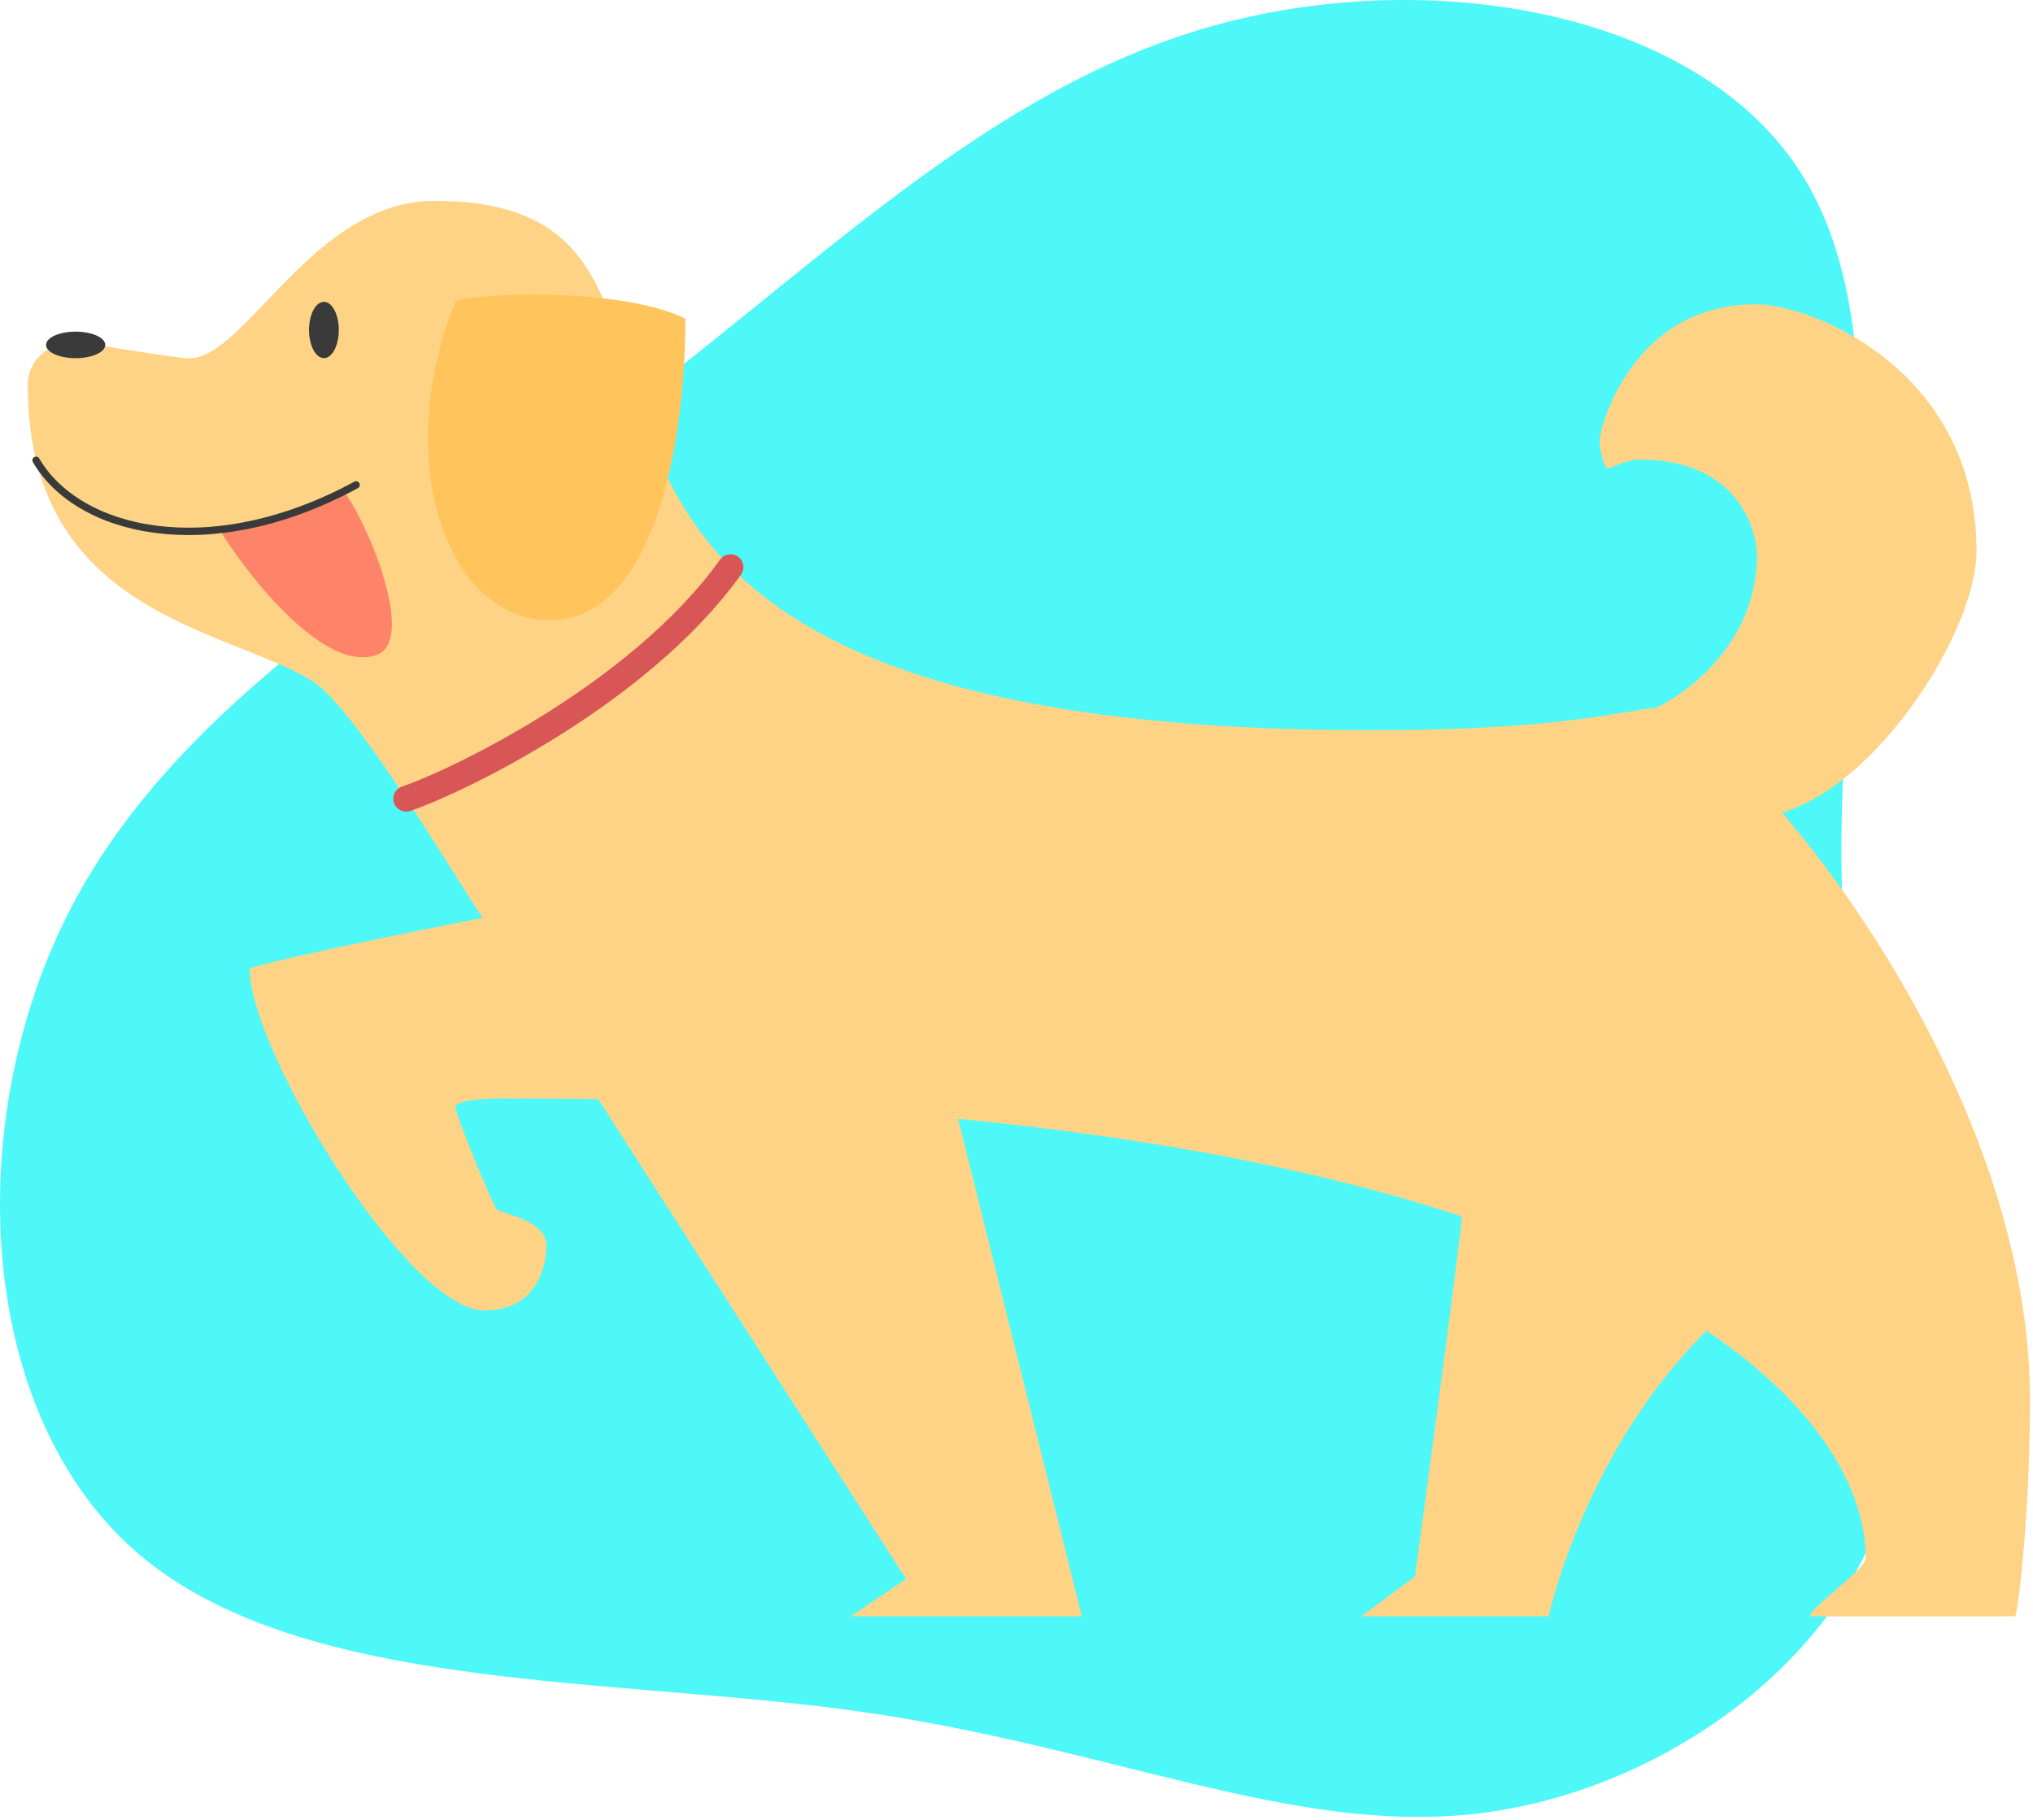 <svg width="553" height="495" viewBox="0 0 553 495" fill="none" xmlns="http://www.w3.org/2000/svg">
<g id="vector">
<path id="Vector" d="M490.938 48.765C518.628 94.605 499.148 173.835 501.008 240.995C502.868 308.155 526.018 363.145 513.018 408.055C500.018 452.965 450.758 487.805 401.208 493.375C351.658 498.945 302.118 475.375 234.808 465.685C167.498 455.995 82.328 460.685 37.808 422.765C-6.712 384.845 -10.632 304.585 19.308 246.955C49.248 189.325 113.098 154.055 167.818 113.055C222.538 72.055 268.368 24.785 328.518 7.435C388.668 -9.915 463.378 2.795 490.938 48.765Z" fill="#4FF8F8"/>
<path id="Vector_2" d="M397.638 330.875C397.548 335.505 384.908 428.805 384.908 428.805L370.338 439.635H421.258C421.258 439.635 430.938 394.845 464.198 361.965C466.098 356.965 437.548 334.775 437.548 334.775L397.638 330.875Z" fill="#FED385"/>
<g id="Up-paw">
<path id="Vector_3" d="M163.708 298.995C154.968 298.849 146.022 298.772 136.868 298.765C130.238 298.765 123.868 299.505 123.868 301.225C123.868 302.945 133.928 327.735 135.158 328.955C136.388 330.175 148.658 331.765 148.658 338.775C148.658 342.215 147.398 356.455 131.718 356.455C111.088 356.455 67.898 285.845 67.898 263.455C74.768 260.755 131.228 249.675 131.228 249.675" fill="#FED385"/>
</g>
<path id="Vector_4" d="M260.618 304.315C452.618 323.145 507.498 385.535 507.498 423.775C507.498 426.915 492.348 437.265 492.348 439.635H548.188C549.188 436.635 552.188 410.635 552.188 380.635C552.188 288.405 468.118 192.635 450.188 192.635C444.188 192.635 426.788 198.635 373.188 198.635C96.098 198.635 220.108 54.635 118.188 54.635C85.068 54.635 66.898 97.465 51.438 97.465C47.508 97.465 20.998 92.805 18.538 92.805C16.078 92.805 7.538 96.485 7.538 104.585C7.538 167.435 61.958 170.825 85.108 185.355C96.728 192.645 124.108 239.115 131.258 249.635C141.168 265.635 246.468 429.485 246.468 429.485L231.468 439.635H294.268L260.618 304.315Z" fill="#FED385"/>
<path id="Vector_5" d="M124.018 81.785C130.748 79.695 168.558 78.075 186.428 86.655C186.428 122.655 177.048 171.785 146.758 168.565C120.538 165.775 106.848 123.545 124.018 81.785Z" fill="#FFC55C"/>
<g id="Tongue">
<path id="Vector_6" d="M78.928 139.755C80.538 142.615 83.028 147.145 87.128 153.165" stroke="#171515" stroke-linecap="round" stroke-linejoin="round"/>
<path id="Vector_7" d="M59.748 144.055C62.748 149.545 86.668 184.185 102.628 178.055C113.338 173.935 99.628 141.215 93.458 133.675C89.598 135.735 70.598 142.985 59.748 144.055Z" fill="#FD8369"/>
</g>
<path id="Vector_8" d="M9.808 125.195C21.048 144.595 56.648 153.665 96.858 131.905" stroke="#3A3A3A" stroke-width="2" stroke-miterlimit="10" stroke-linecap="round"/>
<path id="Vector_9" d="M20.578 97.425C25.024 97.425 28.628 95.809 28.628 93.815C28.628 91.822 25.024 90.205 20.578 90.205C16.132 90.205 12.528 91.822 12.528 93.815C12.528 95.809 16.132 97.425 20.578 97.425Z" fill="#3A3A3A"/>
<path id="Vector_10" d="M88.108 97.415C90.345 97.415 92.158 93.986 92.158 89.755C92.158 85.525 90.345 82.095 88.108 82.095C85.871 82.095 84.058 85.525 84.058 89.755C84.058 93.986 85.871 97.415 88.108 97.415Z" fill="#3A3A3A"/>
<g id="Tail">
<path id="Vector_11" d="M476.388 222.325C505.118 222.325 537.638 173.755 537.638 149.885C537.638 100.775 492.878 82.775 477.718 82.775C443.718 82.775 435.118 116.605 435.118 119.775C435.118 122.945 436.508 127.385 437.268 127.385C438.028 127.385 442.658 124.995 445.818 124.995C475.148 124.995 477.928 147.285 477.928 150.845C477.928 179.915 450.058 194.225 445.378 194.225C440.698 194.225 465.178 222.325 476.388 222.325Z" fill="#FED385"/>
</g>
<path id="Vector_12" d="M110.478 217.255C121.898 213.525 173.238 189.795 198.718 154.255" stroke="#D85656" stroke-width="7" stroke-miterlimit="10" stroke-linecap="round"/>
</g>
</svg>
